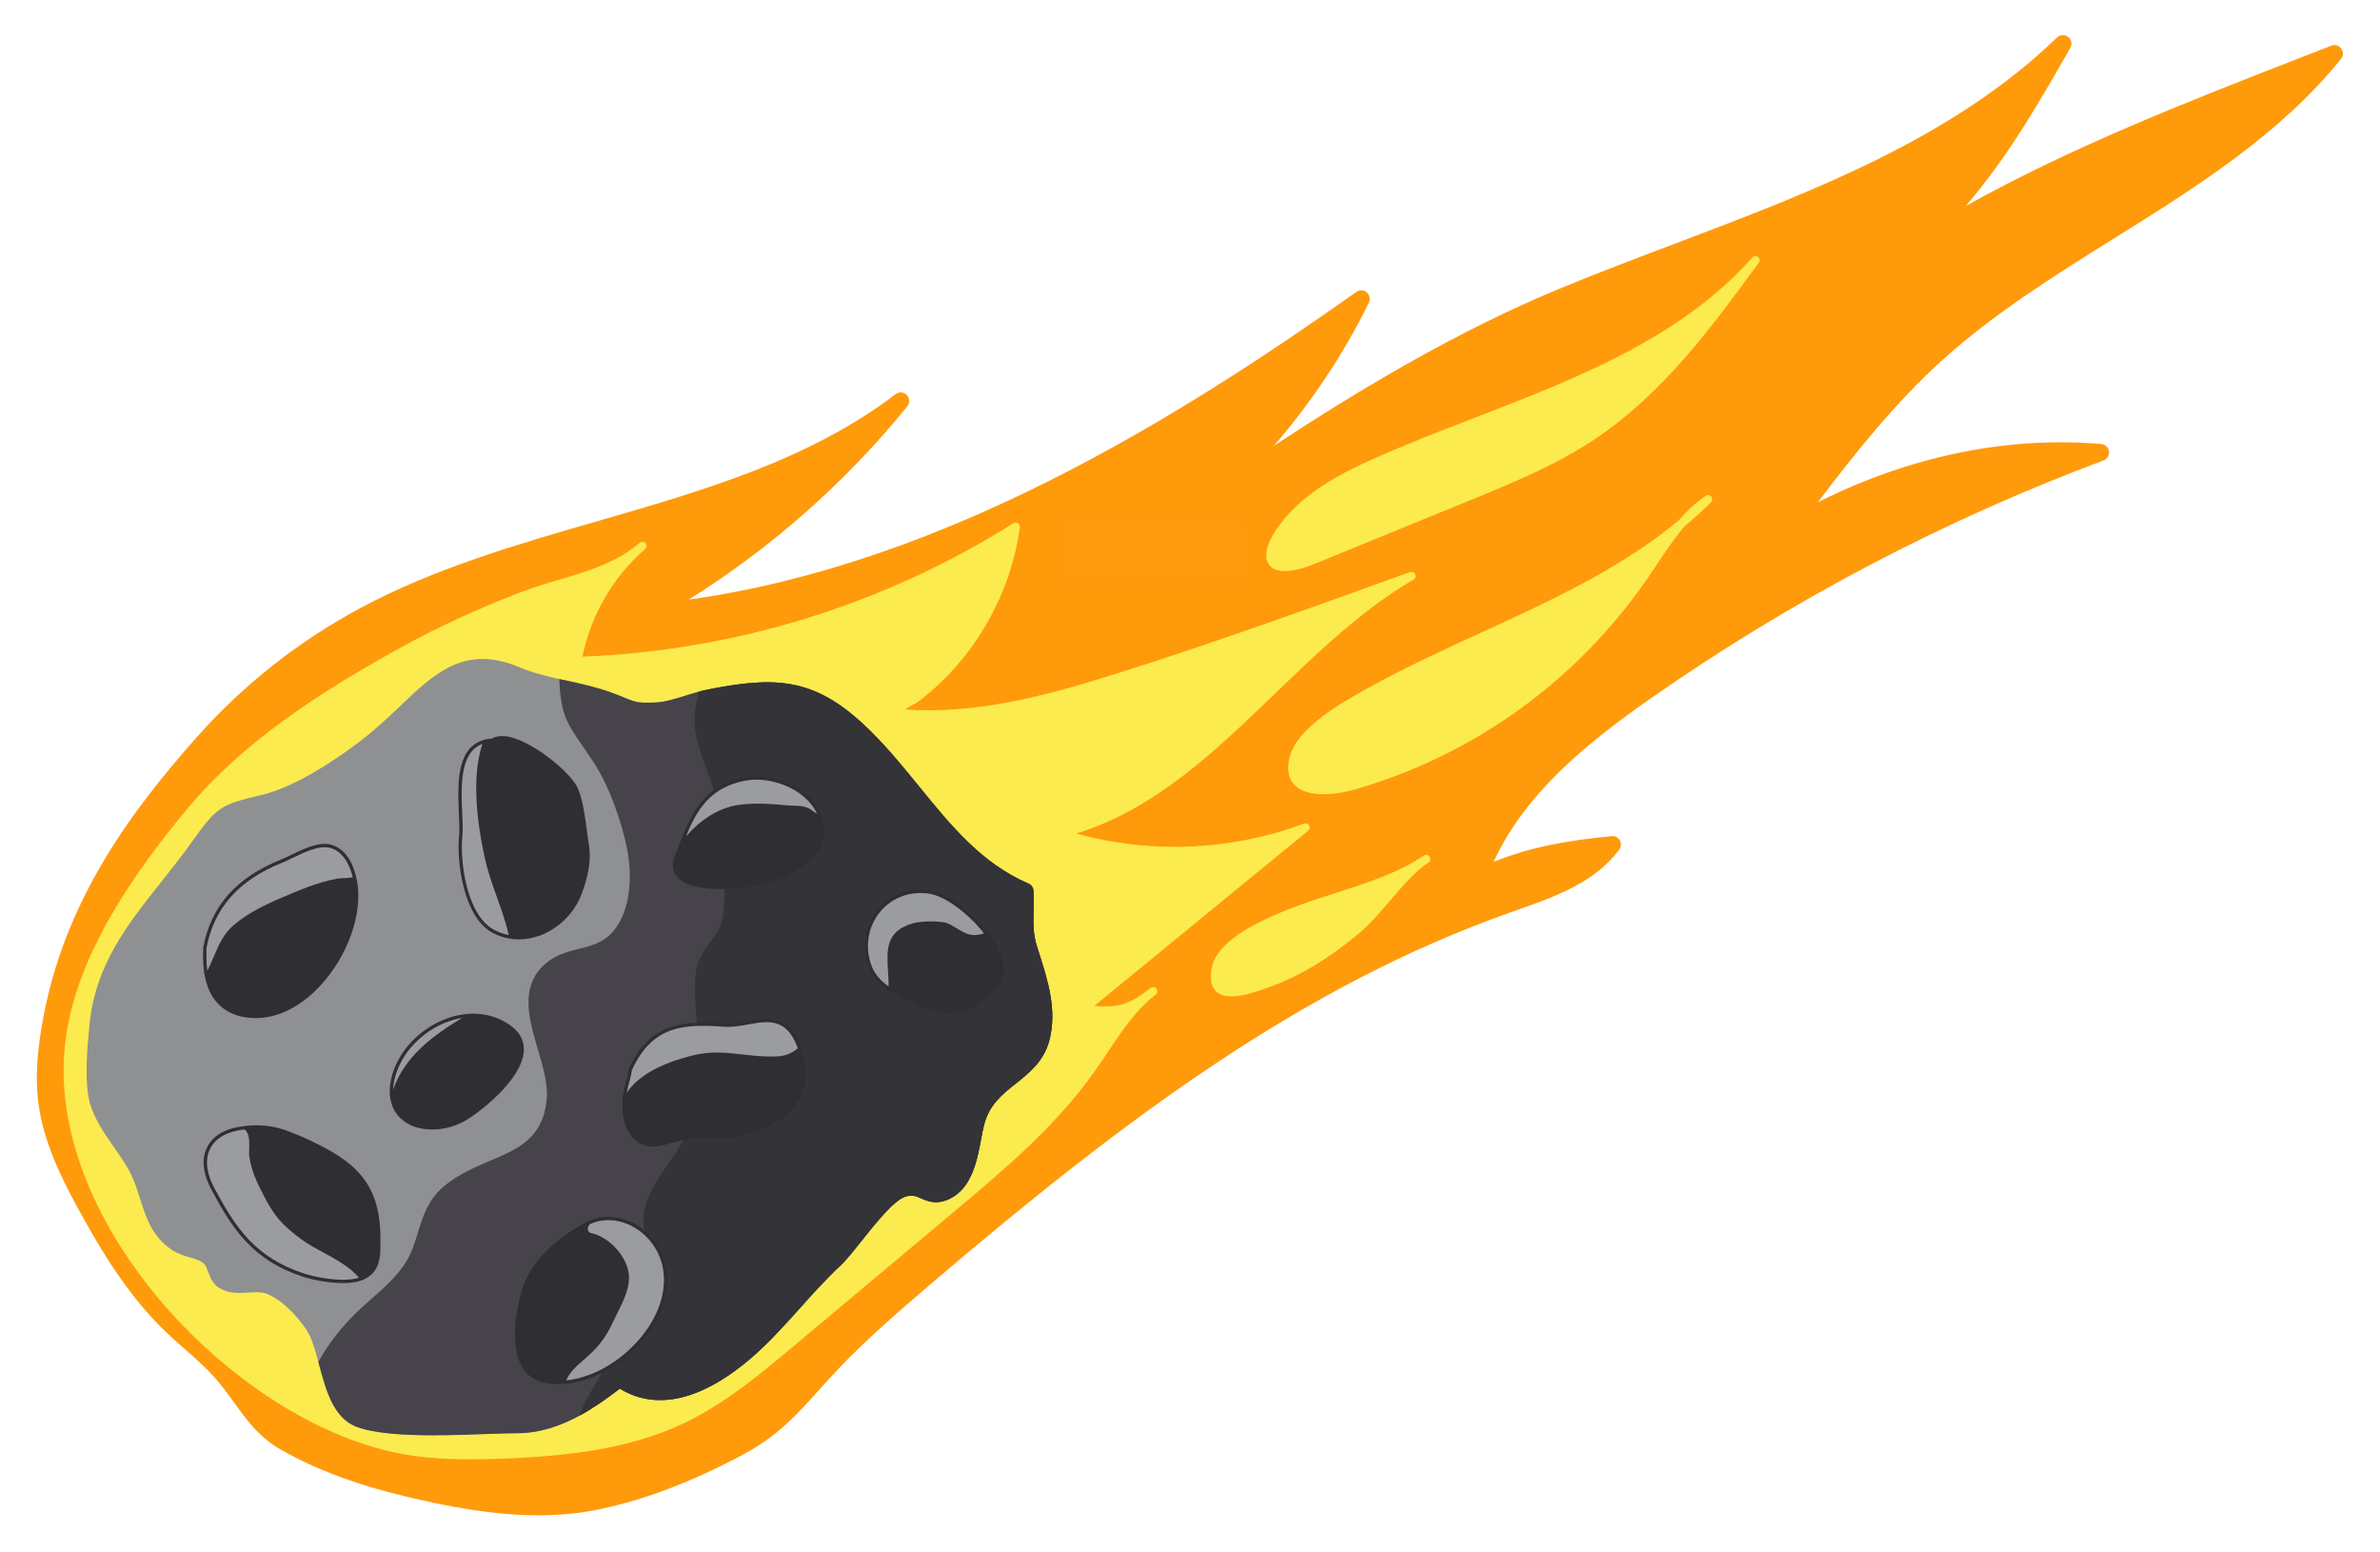 <svg xmlns="http://www.w3.org/2000/svg" xmlns:xlink="http://www.w3.org/1999/xlink" width="500" zoomAndPan="magnify" viewBox="0 0 375 244.5" height="326" preserveAspectRatio="xMidYMid meet" version="1.0"><defs><clipPath id="23c26d8b10"><path d="M 5.469 5.273 L 369.223 5.273 L 369.223 238.797 L 5.469 238.797 Z M 5.469 5.273 " clip-rule="nonzero"/></clipPath><clipPath id="b41537c98c"><path d="M 168.098 82.48 L 196.195 82.48 L 196.195 91.109 L 168.098 91.109 Z M 168.098 82.48 " clip-rule="nonzero"/></clipPath></defs><g clip-path="url(#23c26d8b10)"><path fill="#ff9a0b" d="M 368.898 7.652 C 368.543 7.16 367.895 6.973 367.336 7.195 L 363.191 8.809 C 345.137 15.832 326.629 23.031 309.73 32.449 C 316.484 24.617 321.676 15.492 326.203 7.535 C 326.535 6.957 326.387 6.223 325.863 5.816 C 325.336 5.406 324.594 5.449 324.113 5.91 C 307.621 21.844 285.395 30.258 263.895 38.391 C 257.848 40.68 251.59 43.051 245.562 45.547 C 229.586 52.164 213.977 61.504 200.695 70.25 C 206.637 63.395 211.723 55.75 215.688 47.672 C 215.957 47.125 215.82 46.461 215.352 46.062 C 214.891 45.668 214.215 45.637 213.715 45.988 C 185.738 65.781 148.863 88.824 108.508 94.465 C 121.527 86.332 133.352 75.895 142.965 64.004 C 143.391 63.477 143.355 62.715 142.883 62.227 C 142.41 61.742 141.652 61.684 141.113 62.098 C 127.547 72.457 110.621 77.344 94.25 82.07 C 81.609 85.719 68.535 89.492 56.816 95.773 C 46.961 101.055 38.207 107.98 30.801 116.363 C 20.777 127.703 10.078 141.871 6.703 160.973 C 6.102 164.383 5.477 168.871 5.996 173.352 C 6.738 179.777 9.707 185.641 12.43 190.629 C 15.871 196.938 20.199 204.164 26.203 209.902 C 27.156 210.809 28.148 211.684 29.141 212.551 C 30.754 213.969 32.277 215.305 33.652 216.82 C 34.895 218.191 35.918 219.609 36.902 220.977 C 38.91 223.766 40.805 226.398 44.234 228.363 C 49.59 231.434 56.191 233.914 63.859 235.738 C 70.594 237.34 77.66 238.719 84.785 238.719 C 88.059 238.719 91.348 238.426 94.625 237.73 C 101.746 236.223 109.094 233.414 117.082 229.148 C 118.789 228.234 120.32 227.25 121.773 226.129 C 124.535 223.996 126.672 221.617 128.93 219.102 C 129.949 217.965 131.02 216.773 132.219 215.523 C 136.66 210.887 141.496 206.684 146.477 202.43 C 178.02 175.496 205.637 155.215 237.891 143.773 L 238.957 143.395 C 244.996 141.27 251.238 139.07 255.129 133.852 C 255.445 133.43 255.48 132.855 255.219 132.395 C 254.961 131.934 254.445 131.664 253.926 131.723 C 247.008 132.41 241.297 133.375 235.344 135.77 C 240.312 124.895 250.227 116.898 260.32 109.863 C 282.352 94.504 306.281 81.945 331.434 72.539 C 332.02 72.32 332.375 71.723 332.293 71.102 C 332.207 70.484 331.703 70.004 331.082 69.949 C 316.211 68.695 300.891 71.859 286.426 79.133 C 292.398 71.242 298.688 63.375 306.051 56.723 C 314.203 49.355 323.82 43.352 333.125 37.543 C 345.941 29.539 359.195 21.262 368.859 9.281 C 369.242 8.809 369.258 8.141 368.898 7.652 Z M 368.898 7.652 " fill-opacity="1" fill-rule="nonzero"/></g><path fill="#fbeb4e" d="M 181.289 155.652 C 181.215 155.711 181.137 155.77 181.062 155.832 C 177.723 158.406 176.059 158.727 172.414 158.477 L 206.125 130.863 C 206.375 130.664 206.438 130.309 206.281 130.031 C 206.121 129.75 205.777 129.629 205.48 129.742 C 194.02 134.023 181.363 134.566 169.586 131.309 C 181.938 127.531 191.562 118.258 200.887 109.277 C 207.672 102.738 214.688 95.98 222.742 91.297 C 223.035 91.129 223.117 90.773 222.977 90.465 C 222.832 90.16 222.449 90.023 222.125 90.137 C 207.348 95.477 192.062 101 176.836 105.832 C 165.883 109.309 154.234 112.617 142.594 111.762 C 142.867 111.562 143.145 111.418 143.457 111.25 C 143.938 111 144.477 110.715 145.176 110.164 C 153.594 103.555 159.246 93.676 160.688 83.066 C 160.719 82.812 160.605 82.562 160.391 82.426 C 160.18 82.289 159.902 82.285 159.688 82.422 C 139.297 95.258 115.828 102.52 91.77 103.445 C 93.109 96.895 96.586 90.906 101.641 86.496 C 101.914 86.258 101.941 85.844 101.703 85.57 C 101.465 85.297 101.051 85.27 100.777 85.508 C 97.184 88.641 92.523 90.02 88.012 91.355 C 86.074 91.926 84.07 92.52 82.176 93.246 C 75.516 95.793 69.258 98.664 63.578 101.777 C 51.125 108.602 38.484 116.613 29.504 127.426 C 21.012 137.645 11.926 150.598 10.289 164.129 C 6.945 191.719 35.57 222.562 61.273 228.621 C 65.5 229.617 69.871 229.902 74.148 229.902 C 75.973 229.902 77.785 229.852 79.559 229.781 C 88.496 229.422 98.852 228.477 107.852 224.172 C 114.266 221.105 119.758 216.504 125.066 212.055 L 150.055 191.117 C 158.062 184.406 166.344 177.469 172.523 168.723 C 173.211 167.75 173.875 166.75 174.539 165.75 C 176.672 162.547 178.875 159.23 181.875 156.863 C 181.945 156.805 182.02 156.75 182.094 156.691 C 182.379 156.469 182.43 156.059 182.207 155.773 C 181.988 155.488 181.578 155.434 181.289 155.652 Z M 181.289 155.652 " fill-opacity="1" fill-rule="nonzero"/><path fill="#fbeb4e" d="M 277 40.496 C 276.73 40.277 276.332 40.309 276.102 40.57 C 264.812 53.277 248.34 59.641 232.41 65.793 C 227.113 67.836 221.641 69.949 216.434 72.266 C 211.797 74.332 206.555 77.008 202.84 81.195 C 199.922 84.492 198.832 87.383 199.93 88.934 C 200.32 89.484 201.059 89.973 202.441 89.973 C 203.574 89.973 205.137 89.648 207.301 88.762 L 231.535 78.855 C 238.266 76.102 245.227 73.254 251.395 69.109 C 262.07 61.949 269.719 51.5 277.117 41.395 C 277.324 41.113 277.273 40.715 277 40.496 Z M 277 40.496 " fill-opacity="1" fill-rule="nonzero"/><path fill="#fbeb4e" d="M 268.766 78.113 C 267.148 79.203 265.75 80.535 264.488 81.996 C 255.348 89.586 244.227 94.684 233.422 99.637 C 227.41 102.391 221.195 105.242 215.367 108.492 L 215.25 108.559 C 211.5 110.648 204.523 114.539 203.254 119.102 C 202.695 121.105 202.953 122.66 204.02 123.719 C 205.047 124.738 206.707 125.125 208.535 125.125 C 210.172 125.125 211.941 124.816 213.508 124.363 C 232.188 118.984 248.543 107.191 259.559 91.152 C 260.051 90.438 260.535 89.711 261.02 88.98 C 262.398 86.914 263.801 84.805 265.414 82.93 C 266.859 81.727 268.254 80.461 269.594 79.121 C 269.836 78.883 269.852 78.504 269.637 78.242 C 269.426 77.98 269.047 77.922 268.766 78.113 Z M 268.766 78.113 " fill-opacity="1" fill-rule="nonzero"/><path fill="#fbeb4e" d="M 224.352 134.785 C 220.223 137.547 215.336 139.113 210.613 140.625 C 208.793 141.207 206.91 141.809 205.086 142.477 C 199.5 144.516 191.953 147.754 190.961 152.324 C 190.566 154.152 190.809 155.469 191.688 156.242 C 192.289 156.773 193.105 156.977 194.031 156.977 C 195.867 156.977 198.129 156.172 199.969 155.52 C 204.668 153.852 209.305 151.074 214.141 147.031 C 215.875 145.582 217.484 143.695 219.043 141.867 C 220.953 139.629 222.922 137.316 225.082 135.875 C 225.383 135.676 225.461 135.266 225.262 134.965 C 225.059 134.664 224.656 134.582 224.352 134.785 Z M 224.352 134.785 " fill-opacity="1" fill-rule="nonzero"/><path fill="#8f9092" d="M 165.34 163.906 C 164.461 167.199 162.223 168.973 160.059 170.703 C 157.871 172.434 155.812 174.086 155.027 177.328 C 154.871 177.934 154.738 178.629 154.605 179.363 C 154.004 182.656 153.164 187.156 149.652 188.848 C 147.543 189.859 146.168 189.242 145.156 188.797 C 144.371 188.453 143.809 188.207 142.734 188.492 C 140.938 188.98 137.965 192.707 135.801 195.422 C 134.477 197.086 133.352 198.52 132.395 199.398 C 130.102 201.547 128.016 203.871 126.012 206.113 C 124.715 207.559 123.363 209.055 121.961 210.512 C 112.855 219.957 104.27 222.855 97.664 218.762 C 95.621 220.336 93.496 221.832 91.27 223.039 C 88.23 224.68 84.992 225.781 81.508 225.781 L 81.453 225.781 C 80.168 225.781 78.48 225.848 76.527 225.914 C 73.996 226.004 71.113 226.109 68.258 226.109 C 63.695 226.109 59.203 225.848 56.332 224.836 C 52.559 223.5 51.363 219.039 50.316 215.102 C 50.266 214.918 50.211 214.734 50.16 214.551 C 49.637 212.582 49.098 210.746 48.297 209.512 C 46.805 207.242 44.117 204.461 41.758 203.738 C 40.973 203.504 40.066 203.57 39.098 203.637 C 37.684 203.727 36.07 203.832 34.562 202.914 C 33.516 202.285 33.109 201.195 32.781 200.316 C 32.598 199.816 32.402 199.305 32.18 199.109 C 31.551 198.559 30.844 198.359 29.949 198.098 C 29.047 197.836 28.039 197.547 27.004 196.852 C 23.949 194.781 22.992 191.773 22.074 188.863 C 21.695 187.656 21.301 186.395 20.75 185.215 C 20.082 183.773 19.074 182.328 18 180.793 C 16.441 178.551 14.816 176.227 14.133 173.668 C 13.242 170.246 13.781 164.684 14.105 161.363 C 15.039 151.996 20.043 145.699 25.336 139.02 C 27.004 136.934 28.707 134.781 30.355 132.461 C 34.184 127.066 34.957 126.738 40.762 125.348 L 41.223 125.242 C 44.051 124.562 47.133 123.066 49.926 121.398 C 52.715 119.746 55.23 117.922 56.949 116.609 C 59.176 114.906 61.09 113.094 62.938 111.336 C 68.469 106.047 73.25 101.496 81.836 105.117 C 83.867 105.969 85.949 106.48 88.125 106.98 L 89.422 107.254 C 91.637 107.742 93.93 108.238 96.172 109.055 C 97.207 109.422 97.941 109.723 98.543 109.973 C 100.195 110.641 100.484 110.758 103.133 110.68 C 104.652 110.641 106.383 110.102 108.059 109.578 C 108.715 109.367 109.383 109.172 110.051 108.988 C 110.508 108.855 110.953 108.75 111.387 108.66 C 122.016 106.52 128.082 106.77 135.918 113.984 C 139.184 116.992 142.016 120.469 144.766 123.84 C 149.863 130.109 154.688 136.027 162.023 139.191 C 162.496 139.387 162.812 139.832 162.836 140.344 C 162.891 141.539 162.879 142.586 162.852 143.598 C 162.812 145.512 162.785 147.18 163.363 149.004 L 163.73 150.172 C 165.078 154.383 166.598 159.156 165.34 163.906 Z M 165.34 163.906 " fill-opacity="1" fill-rule="nonzero"/><path fill="#46444a" d="M 165.34 163.906 C 164.461 167.199 162.223 168.973 160.059 170.703 C 157.871 172.434 155.812 174.086 155.027 177.328 C 154.871 177.934 154.738 178.629 154.605 179.363 C 154.004 182.656 153.164 187.156 149.652 188.848 C 147.543 189.859 146.168 189.242 145.156 188.797 C 144.371 188.453 143.809 188.207 142.734 188.492 C 140.938 188.98 137.965 192.707 135.801 195.422 C 134.477 197.086 133.352 198.52 132.395 199.398 C 130.102 201.547 128.016 203.871 126.012 206.113 C 124.715 207.559 123.363 209.055 121.961 210.512 C 112.855 219.957 104.27 222.855 97.664 218.762 C 95.621 220.336 93.496 221.832 91.27 223.039 C 88.23 224.68 84.992 225.781 81.508 225.781 L 81.453 225.781 C 80.168 225.781 78.48 225.848 76.527 225.914 C 73.996 226.004 71.113 226.109 68.258 226.109 C 63.695 226.109 59.203 225.848 56.332 224.836 C 52.559 223.5 51.363 219.039 50.316 215.102 C 50.266 214.918 50.211 214.734 50.16 214.551 C 51.707 211.77 53.699 209.184 56.098 206.836 C 56.867 206.09 57.695 205.355 58.547 204.605 C 60.629 202.77 62.781 200.855 64.102 198.586 C 64.941 197.129 65.414 195.594 65.871 194.098 C 66.66 191.539 67.473 188.875 70.145 186.723 C 72.359 184.938 74.824 183.891 77.195 182.879 C 81.676 180.977 85.555 179.324 86.145 173.156 C 86.355 170.809 85.543 168.027 84.758 165.352 C 83.316 160.445 81.82 155.367 85.977 151.785 C 87.602 150.395 89.422 149.934 91.191 149.488 C 93.184 148.992 95.07 148.52 96.629 146.707 C 99.422 143.414 99.605 137.957 98.848 133.953 C 98.047 129.809 96.066 123.867 93.422 119.918 C 92.883 119.117 92.398 118.406 91.965 117.777 C 89.293 113.934 88.348 112.543 88.125 106.98 L 89.422 107.254 C 91.637 107.742 93.93 108.238 96.172 109.051 C 97.207 109.422 97.941 109.723 98.543 109.973 C 100.195 110.641 100.484 110.758 103.133 110.68 C 104.652 110.641 106.383 110.102 108.059 109.578 C 108.715 109.367 109.383 109.172 110.051 108.988 C 110.512 108.855 110.957 108.75 111.387 108.66 C 122.016 106.52 128.082 106.77 135.922 113.984 C 139.184 116.988 142.016 120.465 144.766 123.84 C 149.863 130.109 154.688 136.027 162.027 139.188 C 162.496 139.387 162.812 139.832 162.84 140.344 C 162.891 141.539 162.879 142.586 162.852 143.598 C 162.812 145.512 162.785 147.18 163.363 149.004 L 163.73 150.172 C 165.078 154.383 166.598 159.156 165.34 163.906 Z M 165.34 163.906 " fill-opacity="1" fill-rule="nonzero"/><path fill="#343338" d="M 165.34 163.906 C 164.461 167.199 162.223 168.973 160.059 170.703 C 157.871 172.434 155.812 174.086 155.027 177.328 C 154.871 177.934 154.738 178.629 154.605 179.363 C 154.004 182.656 153.164 187.156 149.652 188.848 C 147.543 189.859 146.168 189.242 145.156 188.797 C 144.371 188.453 143.809 188.207 142.734 188.492 C 140.938 188.98 137.965 192.707 135.801 195.422 C 134.477 197.086 133.352 198.52 132.395 199.398 C 130.102 201.547 128.016 203.871 126.012 206.113 C 124.715 207.559 123.363 209.055 121.961 210.512 C 112.855 219.957 104.27 222.855 97.664 218.762 C 95.621 220.336 93.496 221.832 91.27 223.039 C 92.621 219.574 94.965 216.098 97.18 212.832 C 99.84 208.91 102.344 205.195 102.895 202.02 C 103.234 200.078 102.738 198.375 102.199 196.562 C 101.781 195.121 101.348 193.625 101.375 192.039 C 101.453 188.863 103.484 185.938 105.281 183.363 C 105.594 182.918 105.895 182.484 106.172 182.066 C 110.875 175.059 110.441 169.512 109.84 161.848 L 109.695 160.062 C 109.523 157.793 109.277 154.684 109.762 152.492 C 110.09 150.973 110.992 149.711 111.859 148.492 C 112.617 147.43 113.324 146.434 113.641 145.344 C 114.754 141.434 113.875 134.098 113.301 129.246 L 113.117 127.59 C 112.867 125.414 112.082 123.262 111.32 121.176 C 110.09 117.816 108.816 114.34 109.773 110.613 C 109.906 110.09 109.996 109.539 110.051 108.988 C 110.508 108.855 110.953 108.75 111.387 108.66 C 122.016 106.52 128.082 106.77 135.918 113.984 C 139.184 116.992 142.012 120.469 144.766 123.84 C 149.863 130.109 154.684 136.027 162.023 139.191 C 162.496 139.387 162.812 139.832 162.836 140.344 C 162.891 141.539 162.875 142.586 162.852 143.598 C 162.809 145.512 162.785 147.18 163.359 149.004 L 163.727 150.172 C 165.078 154.383 166.598 159.156 165.34 163.906 Z M 165.34 163.906 " fill-opacity="1" fill-rule="nonzero"/><path fill="#2f2e33" d="M 100.18 211.598 C 97.023 214.969 92.973 217.082 89.211 217.461 C 88.793 217.504 88.387 217.527 87.98 217.527 C 87.234 217.527 86.5 217.449 85.793 217.305 C 84.414 217.016 83.355 216.215 82.648 214.957 C 80.824 211.691 81.875 205.785 83.012 202.625 C 84.902 197.391 90.773 193.977 92.516 193.047 C 92.633 192.98 92.75 192.926 92.883 192.875 C 93.434 192.613 94.023 192.43 94.613 192.324 C 98.715 191.602 103.051 194.582 104.27 198.988 C 105.371 202.977 103.852 207.688 100.18 211.598 Z M 100.18 211.598 " fill-opacity="1" fill-rule="nonzero"/><path fill="#2f2e33" d="M 87.98 218.055 C 87.219 218.055 86.445 217.977 85.688 217.82 C 84.18 217.504 82.969 216.605 82.188 215.215 C 80.285 211.801 81.344 205.707 82.52 202.445 C 84.395 197.246 89.961 193.816 92.266 192.582 C 92.398 192.512 92.535 192.449 92.688 192.387 C 93.238 192.125 93.867 191.926 94.52 191.809 C 98.883 191.039 103.488 194.199 104.773 198.848 C 105.926 203.02 104.352 207.922 100.562 211.957 C 97.352 215.387 93.23 217.586 89.266 217.984 C 88.824 218.023 88.402 218.055 87.98 218.055 Z M 95.859 192.742 C 95.473 192.742 95.086 192.773 94.703 192.844 C 94.141 192.941 93.605 193.113 93.105 193.352 C 92.965 193.406 92.867 193.449 92.77 193.504 C 90.562 194.684 85.258 197.945 83.508 202.801 C 82.395 205.883 81.371 211.594 83.105 214.703 C 83.738 215.832 84.68 216.535 85.898 216.793 C 86.977 217.012 88.043 217.043 89.164 216.941 C 92.879 216.566 96.754 214.484 99.797 211.238 L 99.801 211.238 C 103.336 207.473 104.816 202.945 103.766 199.129 C 102.734 195.398 99.336 192.742 95.859 192.742 Z M 95.859 192.742 " fill-opacity="1" fill-rule="nonzero"/><path fill="#2f2e33" d="M 49.227 155.797 C 46.449 158.449 43.316 159.867 40.25 159.867 C 39.766 159.867 39.27 159.824 38.781 159.746 C 34.406 159.09 33.043 155.773 32.664 152.953 C 32.465 151.496 32.52 150.168 32.543 149.395 L 32.543 149.305 C 33.738 143.031 37.617 138.652 44.43 135.922 C 44.891 135.738 45.441 135.477 46.031 135.188 C 47.879 134.293 50.16 133.18 51.848 133.535 C 53.879 133.98 55.059 136.012 55.586 138.191 C 55.727 138.73 55.82 139.266 55.871 139.805 C 56.41 144.973 53.672 151.547 49.227 155.797 Z M 49.227 155.797 " fill-opacity="1" fill-rule="nonzero"/><path fill="#2f2e33" d="M 40.25 160.391 C 39.727 160.391 39.207 160.348 38.699 160.266 C 34.977 159.707 32.707 157.203 32.145 153.02 C 31.945 151.555 31.992 150.227 32.02 149.434 L 32.031 149.207 C 33.262 142.734 37.254 138.23 44.238 135.434 C 44.688 135.254 45.223 135 45.801 134.715 C 47.754 133.77 50.109 132.629 51.957 133.02 C 53.949 133.457 55.418 135.25 56.094 138.07 C 56.234 138.59 56.336 139.145 56.395 139.75 C 56.945 145.062 54.148 151.816 49.59 156.176 L 49.59 156.18 C 46.699 158.934 43.473 160.391 40.25 160.391 Z M 51.156 133.988 C 49.715 133.988 47.852 134.891 46.316 135.629 C 45.656 135.953 45.094 136.223 44.625 136.41 C 38 139.062 34.219 143.312 33.062 149.402 C 33.043 150.23 32.996 151.504 33.184 152.883 C 33.684 156.605 35.594 158.738 38.859 159.227 C 42.207 159.773 45.75 158.387 48.867 155.422 C 53.203 151.27 55.871 144.871 55.352 139.859 C 55.297 139.309 55.207 138.809 55.078 138.328 C 54.738 136.922 53.859 134.512 51.738 134.047 C 51.551 134.008 51.359 133.988 51.156 133.988 Z M 51.156 133.988 " fill-opacity="1" fill-rule="nonzero"/><path fill="#2f2e33" d="M 91.02 140.973 C 89.945 143.648 87.562 145.934 84.797 146.93 C 83.773 147.281 82.75 147.465 81.742 147.465 C 81.207 147.465 80.68 147.414 80.168 147.309 C 79.344 147.152 78.543 146.863 77.797 146.457 C 73.484 144.082 72.449 135.66 72.855 131.684 C 72.949 130.805 72.883 129.543 72.832 128.207 C 72.672 124.664 72.477 120.27 74.547 118.129 C 74.969 117.711 75.453 117.395 76.016 117.188 C 76.5 117.004 77.051 116.898 77.652 116.883 C 78.297 116.453 79.188 116.371 80.301 116.637 C 83.93 117.516 89.617 122.121 90.59 124.453 C 91.32 126.211 91.648 128.652 91.938 130.805 C 92.043 131.566 92.137 132.312 92.254 132.984 C 92.645 135.344 92.254 137.875 91.02 140.973 Z M 91.02 140.973 " fill-opacity="1" fill-rule="nonzero"/><path fill="#2f2e33" d="M 81.742 147.992 C 81.172 147.992 80.605 147.934 80.066 147.824 C 79.191 147.656 78.344 147.352 77.547 146.918 C 73.016 144.422 71.914 135.73 72.336 131.629 C 72.414 130.879 72.371 129.793 72.324 128.645 L 72.305 128.227 C 72.145 124.594 71.941 120.066 74.172 117.766 C 74.648 117.289 75.203 116.926 75.832 116.691 C 76.336 116.504 76.895 116.391 77.492 116.367 C 78.242 115.922 79.227 115.844 80.422 116.125 C 84.25 117.051 90.035 121.762 91.074 124.254 C 91.836 126.082 92.164 128.555 92.457 130.734 L 92.523 131.23 C 92.602 131.812 92.676 132.375 92.77 132.895 C 93.176 135.348 92.777 137.977 91.508 141.168 L 91.504 141.168 C 90.379 143.98 87.875 146.375 84.973 147.422 C 83.879 147.801 82.797 147.992 81.742 147.992 Z M 79.125 117.008 C 78.648 117.008 78.254 117.113 77.945 117.32 L 77.816 117.406 L 77.664 117.41 C 77.129 117.422 76.637 117.512 76.199 117.676 C 75.707 117.859 75.289 118.129 74.918 118.5 C 73.012 120.473 73.203 124.746 73.355 128.18 L 73.371 128.602 C 73.418 129.789 73.465 130.914 73.379 131.738 C 72.996 135.477 74 143.766 78.051 145.996 C 78.75 146.379 79.496 146.645 80.266 146.793 C 81.652 147.078 83.129 146.953 84.625 146.434 C 87.246 145.488 89.512 143.316 90.535 140.777 C 91.73 137.773 92.109 135.324 91.734 133.07 C 91.641 132.543 91.562 131.965 91.484 131.367 L 91.418 130.875 C 91.133 128.754 90.812 126.355 90.102 124.656 C 89.191 122.465 83.613 117.977 80.176 117.145 C 79.789 117.055 79.438 117.008 79.125 117.008 Z M 79.125 117.008 " fill-opacity="1" fill-rule="nonzero"/><path fill="#2f2e33" d="M 56.711 201.246 C 56.672 201.258 56.617 201.273 56.566 201.285 C 55.848 201.523 54.969 201.613 54.051 201.613 C 51.785 201.613 49.254 201.062 48.008 200.668 C 40.145 198.125 37.039 193.27 33.789 187.195 C 32.113 184.047 32.531 181.984 33.188 180.816 C 34.066 179.203 35.926 178.207 38.535 177.93 C 38.758 177.891 38.98 177.867 39.215 177.852 C 41.523 177.695 43.316 177.957 45.426 178.77 C 47.695 179.637 49.281 180.41 51.246 181.461 C 51.625 181.672 51.992 181.879 52.348 182.09 C 57.352 185.094 59.398 188.836 59.41 195 L 59.41 195.684 C 59.438 197.82 59.477 200.234 56.711 201.246 Z M 56.711 201.246 " fill-opacity="1" fill-rule="nonzero"/><path fill="#2f2e33" d="M 54.051 202.137 C 51.895 202.137 49.324 201.637 47.852 201.172 C 39.809 198.566 36.637 193.625 33.328 187.441 C 31.531 184.07 32.012 181.84 32.73 180.559 C 33.691 178.797 35.68 177.707 38.48 177.41 C 38.688 177.371 38.93 177.344 39.188 177.328 C 41.574 177.164 43.438 177.441 45.613 178.281 C 47.934 179.168 49.527 179.949 51.496 181 C 51.883 181.215 52.258 181.426 52.613 181.641 C 57.801 184.75 59.922 188.621 59.938 195 L 59.938 195.684 C 59.961 197.887 59.996 200.605 56.891 201.738 L 56.734 201.785 C 56.016 202.02 55.113 202.137 54.051 202.137 Z M 56.402 200.785 L 56.711 201.246 L 56.531 200.754 C 58.938 199.875 58.914 197.852 58.887 195.711 L 58.887 195 C 58.875 189.047 56.902 185.434 52.078 182.543 C 51.73 182.336 51.367 182.125 50.996 181.922 C 49.07 180.895 47.512 180.129 45.242 179.262 C 43.215 178.48 41.48 178.219 39.25 178.379 C 39.031 178.391 38.828 178.414 38.625 178.449 C 36.148 178.711 34.438 179.617 33.648 181.07 C 33.055 182.125 32.68 183.996 34.254 186.949 C 37.449 192.918 40.504 197.688 48.172 200.168 C 49.176 200.488 51.699 201.086 54.051 201.086 C 55.004 201.09 55.793 200.988 56.402 200.785 Z M 56.402 200.785 " fill-opacity="1" fill-rule="nonzero"/><path fill="#2f2e33" d="M 82.004 165.637 C 81.676 169.809 75.27 174.809 73.094 176.07 C 71.531 176.973 69.762 177.418 68.098 177.418 C 66.512 177.418 65.047 177.012 63.945 176.199 C 62.555 175.164 61.875 173.59 61.941 171.672 C 61.953 171.137 62.031 170.559 62.176 169.969 C 63.121 165.98 66.461 162.422 70.668 160.914 L 70.68 160.914 C 71.402 160.652 72.109 160.469 72.816 160.363 C 75.66 159.891 78.387 160.559 80.523 162.293 C 81.598 163.16 82.109 164.312 82.004 165.637 Z M 82.004 165.637 " fill-opacity="1" fill-rule="nonzero"/><path fill="#2f2e33" d="M 68.098 177.945 C 66.348 177.945 64.805 177.488 63.633 176.621 C 62.109 175.484 61.344 173.77 61.414 171.656 C 61.43 171.082 61.516 170.469 61.664 169.844 C 62.648 165.691 66.113 161.992 70.492 160.422 L 70.59 160.391 C 71.324 160.129 72.027 159.949 72.742 159.844 C 75.73 159.348 78.617 160.07 80.852 161.887 C 82.066 162.859 82.645 164.176 82.527 165.68 C 82.18 170.105 75.684 175.176 73.355 176.523 C 71.777 177.438 69.91 177.945 68.098 177.945 Z M 70.762 161.441 C 66.746 162.91 63.582 166.297 62.684 170.09 C 62.551 170.645 62.477 171.184 62.465 171.688 C 62.402 173.445 63.023 174.859 64.258 175.777 C 65.246 176.508 66.574 176.895 68.098 176.895 C 69.727 176.895 71.406 176.441 72.828 175.613 C 75.254 174.211 81.188 169.34 81.48 165.598 C 81.574 164.438 81.141 163.461 80.195 162.703 C 78.195 161.082 75.605 160.438 72.906 160.883 C 72.223 160.98 71.559 161.152 70.859 161.41 Z M 70.762 161.441 " fill-opacity="1" fill-rule="nonzero"/><path fill="#2f2e33" d="M 125.633 172.578 C 124.371 175.098 121.688 177.012 117.832 178.102 C 115.383 178.797 113.062 178.836 110.613 178.863 C 109.996 178.875 109.383 178.891 108.766 178.902 C 107.848 178.93 106.84 179.219 105.855 179.508 C 104.875 179.793 103.852 180.082 102.895 180.109 L 102.828 180.109 C 100.73 180.109 99.121 178.402 98.699 175.742 C 98.477 174.352 98.555 173.168 98.754 172.16 C 98.859 171.516 99.016 170.926 99.16 170.402 C 99.328 169.809 99.473 169.246 99.539 168.707 C 99.551 168.656 99.566 168.59 99.59 168.535 C 102.816 161.492 107.848 161.293 114.086 161.754 C 115.371 161.848 116.656 161.609 117.898 161.387 C 120.82 160.848 123.848 160.297 125.578 164.797 C 125.633 164.918 125.672 165.035 125.695 165.152 C 126.719 167.949 126.691 170.441 125.633 172.578 Z M 125.633 172.578 " fill-opacity="1" fill-rule="nonzero"/><path fill="#2f2e33" d="M 102.906 180.637 C 100.465 180.637 98.641 178.746 98.184 175.824 C 97.977 174.539 97.996 173.309 98.238 172.059 C 98.344 171.414 98.5 170.816 98.656 170.262 C 98.805 169.734 98.953 169.176 99.02 168.645 C 99.051 168.492 99.074 168.395 99.125 168.297 C 102.469 160.988 107.895 160.77 114.125 161.23 C 115.312 161.32 116.535 161.098 117.719 160.887 C 120.645 160.352 124.18 159.695 126.066 164.609 C 126.129 164.742 126.18 164.895 126.211 165.043 C 127.262 167.898 127.23 170.535 126.102 172.812 C 124.77 175.477 121.961 177.48 117.977 178.609 C 115.41 179.336 112.973 179.363 110.617 179.387 L 108.777 179.426 C 107.898 179.453 106.848 179.762 106.004 180.008 C 104.891 180.336 103.891 180.605 102.906 180.637 Z M 110.672 162.129 C 106.102 162.129 102.57 163.289 100.066 168.758 C 99.984 169.375 99.824 169.98 99.664 170.547 C 99.52 171.066 99.371 171.633 99.27 172.242 C 99.047 173.387 99.031 174.5 99.219 175.656 C 99.594 178.043 101.012 179.586 102.828 179.586 C 103.738 179.562 104.668 179.309 105.707 179 C 106.609 178.738 107.73 178.406 108.75 178.379 L 110.602 178.34 C 112.895 178.312 115.258 178.289 117.691 177.598 C 121.383 176.555 123.965 174.738 125.16 172.344 C 126.16 170.336 126.172 167.98 125.203 165.332 C 125.168 165.184 125.141 165.102 125.098 165.012 C 123.512 160.883 120.953 161.355 117.996 161.902 C 116.656 162.145 115.363 162.375 114.047 162.277 C 112.867 162.191 111.738 162.129 110.672 162.129 Z M 110.672 162.129 " fill-opacity="1" fill-rule="nonzero"/><path fill="#2f2e33" d="M 128.238 134.137 C 125.816 137.43 120.113 138.953 117.125 139.32 C 116.773 139.371 115.305 139.543 113.574 139.543 C 111.07 139.543 107.992 139.176 106.918 137.562 C 106.523 136.957 106.234 135.906 107.102 134.387 C 107.43 133.492 107.754 132.602 108.098 131.75 C 109.773 127.562 111.961 123.98 117.48 122.973 C 120.18 122.484 123.469 123.246 125.867 124.914 C 127.191 125.832 128.16 126.945 128.738 128.207 C 128.988 128.742 129.156 129.297 129.262 129.871 C 129.535 131.406 129.184 132.836 128.238 134.137 Z M 128.238 134.137 " fill-opacity="1" fill-rule="nonzero"/><path fill="#2f2e33" d="M 113.574 140.066 C 111.012 140.066 107.699 139.684 106.48 137.852 C 106.09 137.254 105.594 135.977 106.645 134.129 C 106.953 133.273 107.273 132.395 107.609 131.555 C 109.508 126.82 111.895 123.461 117.387 122.457 C 120.211 121.949 123.66 122.742 126.168 124.484 C 127.57 125.457 128.594 126.637 129.215 127.988 C 129.477 128.559 129.66 129.145 129.777 129.777 C 130.074 131.445 129.703 133.016 128.664 134.445 L 128.66 134.449 C 126.117 137.906 120.254 139.465 117.191 139.84 C 116.77 139.902 115.273 140.066 113.574 140.066 Z M 119.164 123.352 C 118.617 123.352 118.086 123.398 117.57 123.488 C 112.555 124.406 110.352 127.535 108.582 131.945 C 108.25 132.773 107.934 133.645 107.613 134.516 L 107.555 134.645 C 106.973 135.672 106.902 136.582 107.355 137.273 C 108.105 138.398 110.312 139.02 113.574 139.02 C 115.211 139.02 116.637 138.863 117.051 138.801 C 119.758 138.469 125.48 137 127.816 133.828 C 128.68 132.637 128.992 131.34 128.746 129.965 C 128.648 129.422 128.488 128.918 128.262 128.426 C 127.723 127.246 126.816 126.211 125.566 125.344 C 123.738 124.07 121.359 123.352 119.164 123.352 Z M 119.164 123.352 " fill-opacity="1" fill-rule="nonzero"/><path fill="#2f2e33" d="M 157.543 153.699 C 157.082 155.891 153.18 158.449 151.316 158.945 C 150.805 159.078 150.254 159.145 149.68 159.145 C 149.18 159.145 148.656 159.09 148.105 159 C 146.352 158.656 144.66 157.871 143.375 157.203 L 142.59 156.809 C 141.711 156.375 140.82 155.93 140.02 155.391 C 138.695 154.484 137.582 153.305 137.07 151.391 C 136.297 148.543 136.969 145.562 138.855 143.438 C 140.742 141.312 143.492 140.355 146.414 140.789 C 148.852 141.156 152.547 143.859 155.039 147.035 C 155.289 147.336 155.512 147.637 155.719 147.938 C 156.781 149.461 157.961 151.691 157.543 153.699 Z M 157.543 153.699 " fill-opacity="1" fill-rule="nonzero"/><path fill="#2f2e33" d="M 149.68 159.668 C 149.172 159.668 148.629 159.621 148.02 159.516 C 146.113 159.145 144.316 158.285 143.133 157.668 L 142.355 157.277 C 141.391 156.805 140.531 156.367 139.727 155.828 C 138.043 154.676 137.043 153.309 136.566 151.527 C 135.746 148.508 136.457 145.355 138.465 143.09 C 140.461 140.84 143.395 139.812 146.492 140.27 C 149.062 140.656 152.828 143.367 155.453 146.711 C 155.703 147.012 155.934 147.328 156.152 147.641 C 157.273 149.246 158.512 151.621 158.055 153.809 C 157.551 156.223 153.469 158.914 151.453 159.457 C 150.895 159.598 150.301 159.668 149.68 159.668 Z M 145.059 141.211 C 142.797 141.211 140.73 142.117 139.246 143.789 C 137.473 145.785 136.848 148.574 137.578 151.25 C 137.992 152.805 138.836 153.945 140.316 154.957 C 141.059 155.457 141.891 155.879 142.82 156.336 L 143.609 156.73 C 144.746 157.324 146.445 158.141 148.207 158.484 C 149.379 158.68 150.324 158.656 151.188 158.438 C 152.914 157.977 156.633 155.492 157.031 153.59 C 157.41 151.773 156.293 149.676 155.289 148.238 C 155.09 147.949 154.875 147.66 154.637 147.367 C 152.191 144.254 148.629 141.652 146.34 141.309 C 145.906 141.242 145.477 141.211 145.059 141.211 Z M 145.059 141.211 " fill-opacity="1" fill-rule="nonzero"/><path fill="#9b9c9e" d="M 128.738 128.207 C 128.633 128.141 128.516 128.062 128.383 127.969 C 128.031 127.723 127.504 127.367 127.375 127.301 C 126.574 126.973 126.012 126.961 125.238 126.934 C 124.922 126.922 124.57 126.906 124.176 126.883 C 121.648 126.66 119.039 126.434 116.418 126.801 C 113.062 127.273 110.219 129.309 108.098 131.75 C 109.773 127.562 111.961 123.98 117.48 122.973 C 120.18 122.484 123.469 123.246 125.867 124.914 C 127.191 125.832 128.16 126.945 128.738 128.207 Z M 128.738 128.207 " fill-opacity="1" fill-rule="nonzero"/><path fill="#9b9c9e" d="M 55.582 138.191 C 55.152 138.297 54.707 138.32 54.273 138.336 C 53.895 138.348 53.512 138.363 53.121 138.426 C 50.105 138.965 47.09 140.25 44.184 141.512 L 43.828 141.656 C 40.773 142.969 38.48 144.305 36.816 145.746 C 35.191 147.152 34.473 148.844 33.711 150.641 C 33.383 151.391 33.07 152.164 32.664 152.949 C 32.465 151.496 32.52 150.168 32.543 149.395 L 32.543 149.305 C 33.738 143.031 37.617 138.648 44.43 135.922 C 44.891 135.738 45.441 135.477 46.031 135.188 C 47.879 134.293 50.156 133.18 51.848 133.535 C 53.879 133.98 55.059 136.012 55.582 138.191 Z M 55.582 138.191 " fill-opacity="1" fill-rule="nonzero"/><path fill="#9b9c9e" d="M 80.168 147.309 C 79.344 147.152 78.543 146.863 77.797 146.457 C 73.484 144.082 72.449 135.66 72.855 131.684 C 72.949 130.805 72.883 129.543 72.832 128.207 C 72.672 124.664 72.477 120.27 74.547 118.129 C 74.965 117.711 75.449 117.395 76.016 117.188 C 73.969 123.168 75.633 132 76.527 135.766 C 76.918 137.469 77.562 139.266 78.242 141.184 C 78.965 143.203 79.699 145.262 80.168 147.309 Z M 80.168 147.309 " fill-opacity="1" fill-rule="nonzero"/><path fill="#9b9c9e" d="M 56.566 201.285 C 55.848 201.523 54.969 201.613 54.051 201.613 C 51.785 201.613 49.254 201.062 48.008 200.668 C 40.145 198.125 37.039 193.27 33.789 187.195 C 32.113 184.047 32.531 181.984 33.188 180.816 C 34.066 179.203 35.926 178.207 38.535 177.93 C 39.332 178.562 39.293 179.809 39.27 180.922 C 39.242 181.395 39.227 181.828 39.281 182.184 C 39.594 184.438 40.512 186.355 41.602 188.441 C 43.188 191.496 44.391 192.914 47.195 195.027 C 48.375 195.934 49.738 196.668 51.062 197.375 C 53.066 198.477 55.113 199.594 56.566 201.285 Z M 56.566 201.285 " fill-opacity="1" fill-rule="nonzero"/><path fill="#9b9c9e" d="M 72.816 160.363 C 68.164 163.145 63.711 166.504 61.941 171.672 C 61.953 171.137 62.031 170.559 62.176 169.969 C 63.121 165.98 66.461 162.422 70.668 160.914 L 70.68 160.914 C 71.402 160.652 72.109 160.469 72.816 160.363 Z M 72.816 160.363 " fill-opacity="1" fill-rule="nonzero"/><path fill="#9b9c9e" d="M 100.18 211.598 C 97.023 214.969 92.973 217.082 89.211 217.461 C 89.75 216.152 90.914 215.141 91.938 214.262 L 92.031 214.184 C 93.969 212.488 95.242 211.113 96.422 208.594 C 96.645 208.121 96.879 207.648 97.129 207.148 C 98.215 205 99.449 202.559 99.027 200.379 C 98.504 197.598 95.855 194.844 93.133 194.254 C 92.949 194.215 92.789 194.098 92.699 193.926 C 92.605 193.77 92.594 193.57 92.645 193.398 C 92.711 193.215 92.789 193.047 92.883 192.875 C 93.434 192.613 94.023 192.43 94.613 192.324 C 98.715 191.602 103.051 194.582 104.27 198.988 C 105.371 202.977 103.852 207.688 100.18 211.598 Z M 100.18 211.598 " fill-opacity="1" fill-rule="nonzero"/><path fill="#9b9c9e" d="M 125.695 165.152 C 124.844 165.902 123.742 166.348 122.551 166.414 C 120.625 166.531 118.816 166.32 117.059 166.125 C 114.465 165.836 112.016 165.559 109.316 166.23 C 104.047 167.527 100.574 169.457 98.754 172.16 C 98.855 171.516 99.016 170.926 99.16 170.402 C 99.328 169.812 99.473 169.246 99.539 168.707 C 99.551 168.656 99.566 168.59 99.59 168.539 C 102.816 161.492 107.848 161.297 114.086 161.754 C 115.371 161.848 116.652 161.609 117.898 161.387 C 120.82 160.848 123.848 160.297 125.578 164.797 C 125.633 164.918 125.672 165.035 125.695 165.152 Z M 125.695 165.152 " fill-opacity="1" fill-rule="nonzero"/><path fill="#9b9c9e" d="M 155.039 147.035 C 154.66 147.18 154.199 147.27 153.664 147.309 C 152.629 147.387 151.66 146.797 150.715 146.234 C 150.059 145.828 149.379 145.406 148.801 145.316 C 147.387 145.078 145.027 145.094 143.73 145.488 C 139.523 146.773 139.707 149.617 139.93 153.238 C 139.98 153.949 140.02 154.672 140.02 155.391 C 138.699 154.488 137.582 153.305 137.074 151.391 C 136.301 148.543 136.969 145.566 138.855 143.441 C 140.742 141.312 143.496 140.355 146.418 140.789 C 148.852 141.156 152.551 143.859 155.039 147.035 Z M 155.039 147.035 " fill-opacity="1" fill-rule="nonzero"/><g clip-path="url(#b41537c98c)"><path fill="#ff9b0c" d="M 168.098 82.48 L 196.18 82.48 L 196.18 91.109 L 168.098 91.109 Z M 168.098 82.48 " fill-opacity="1" fill-rule="nonzero"/></g></svg>